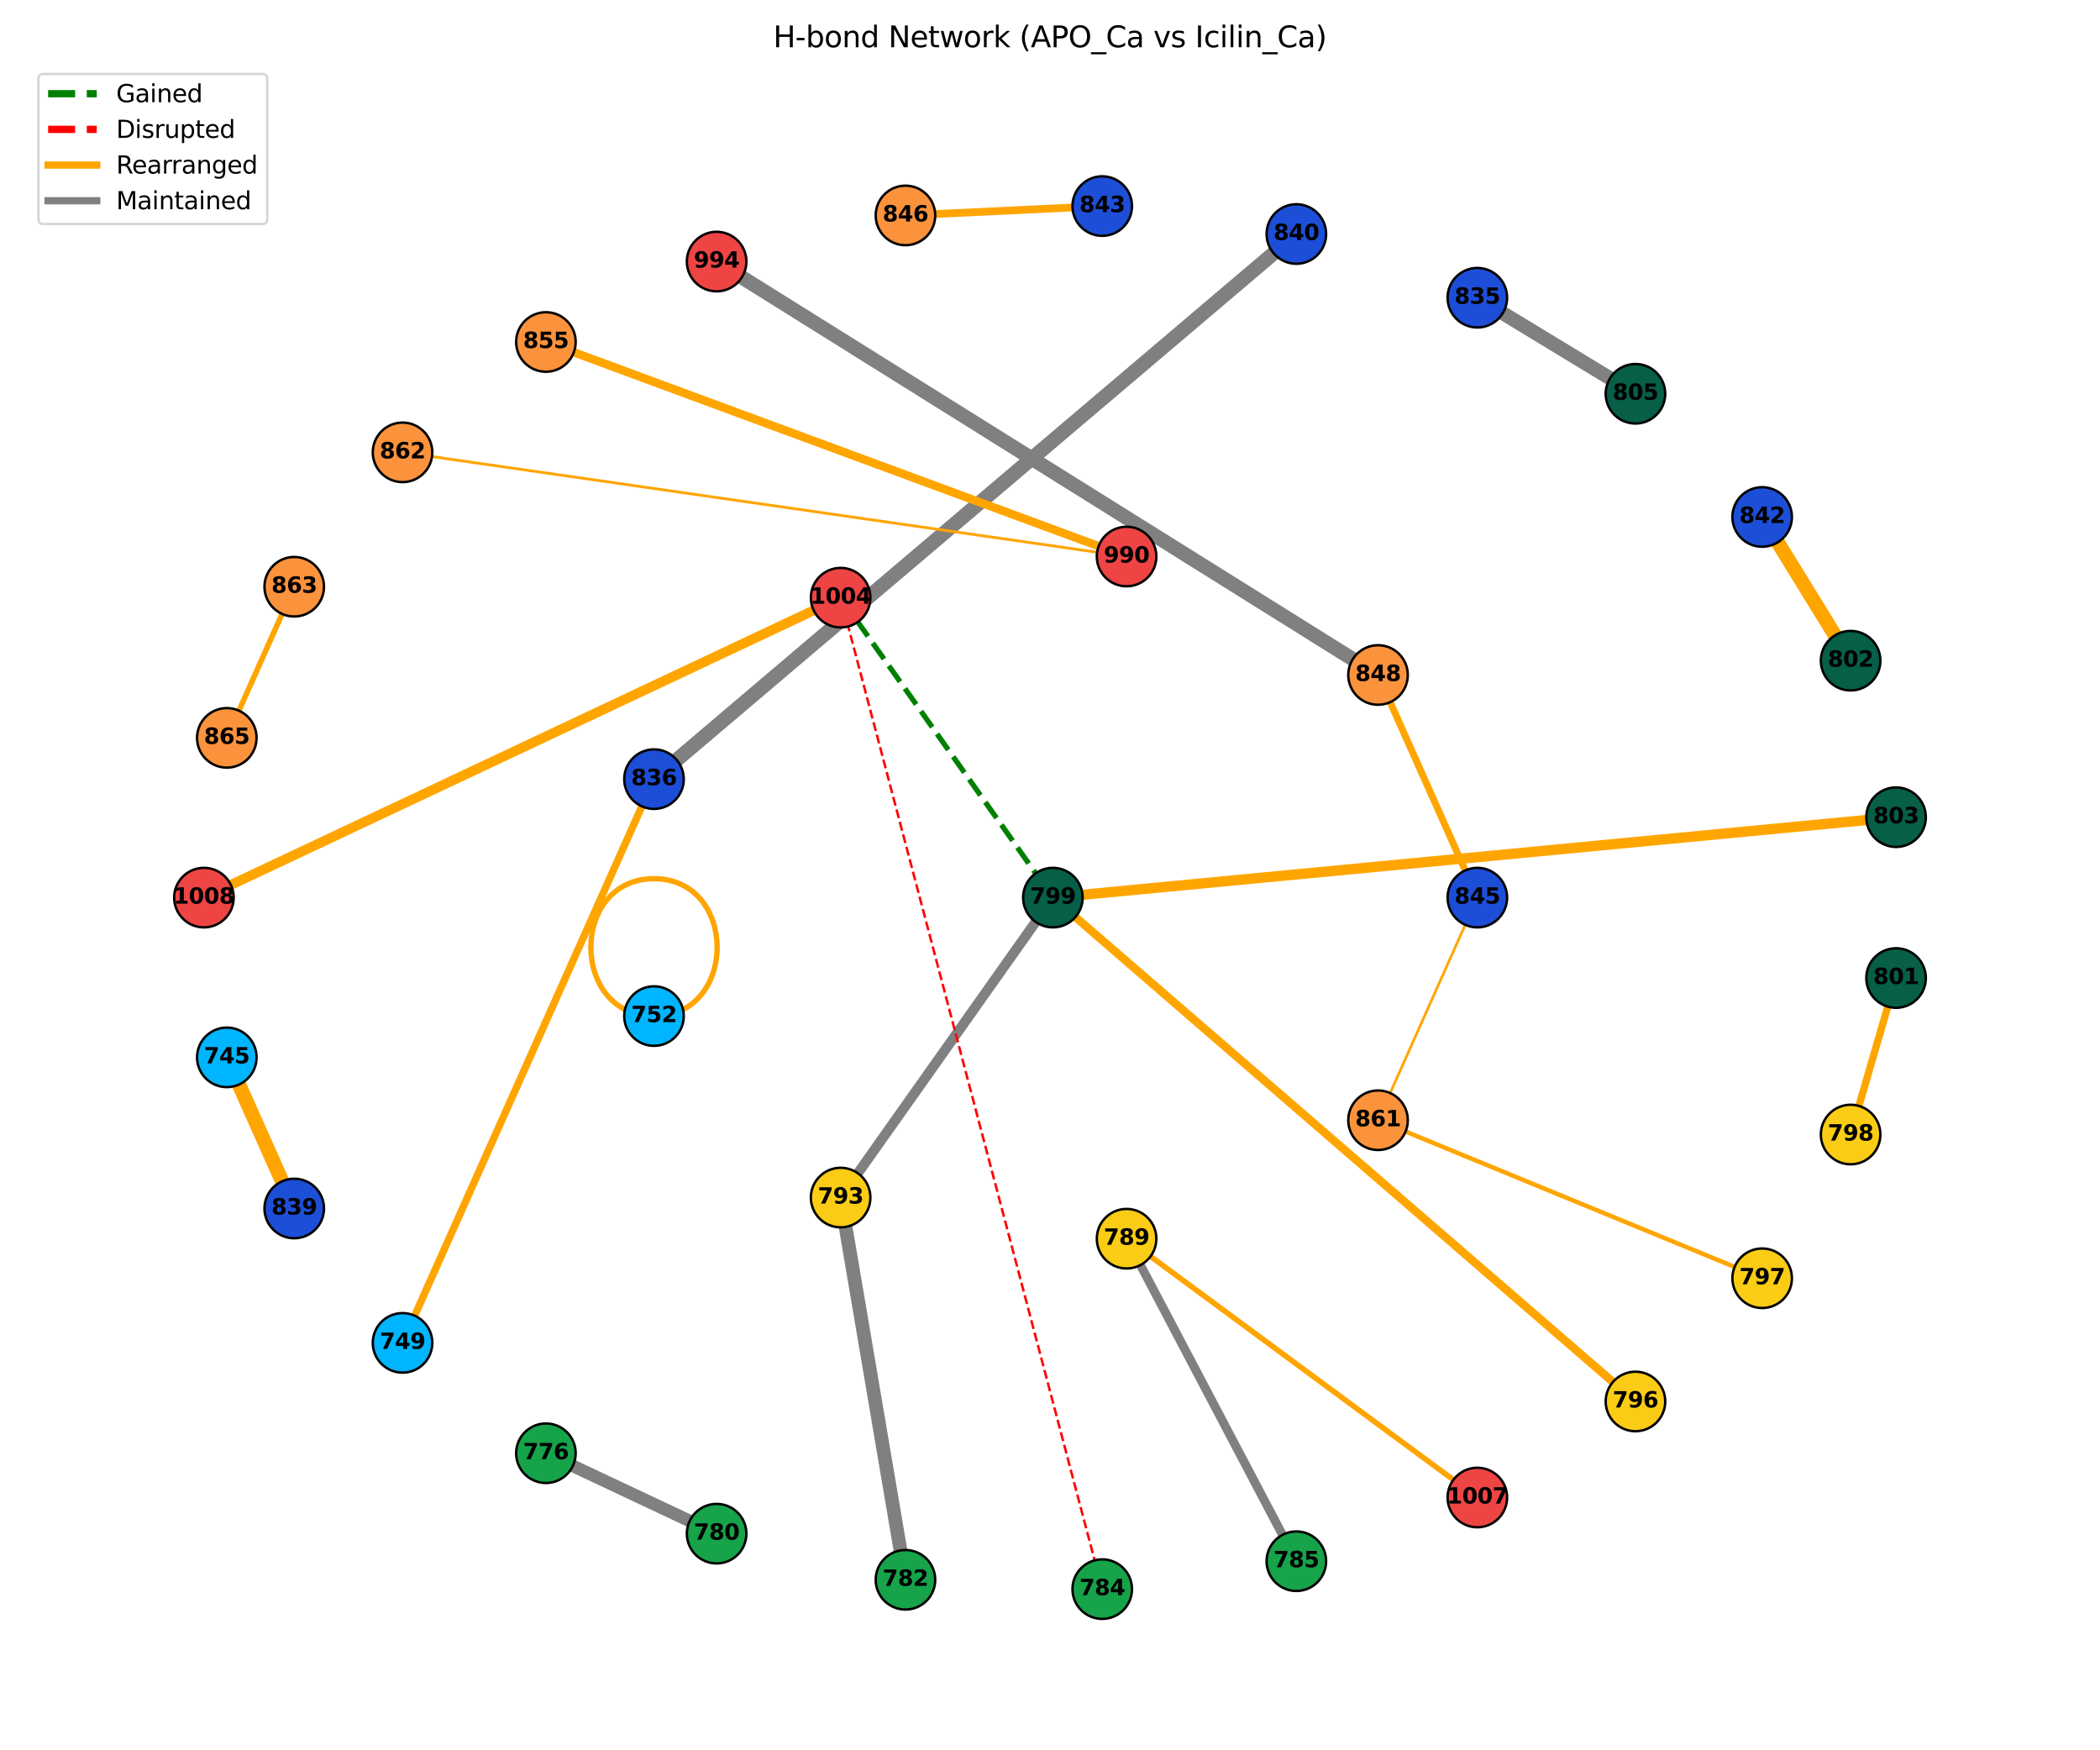 <?xml version="1.0" encoding="utf-8" standalone="no"?>
<!DOCTYPE svg PUBLIC "-//W3C//DTD SVG 1.1//EN"
  "http://www.w3.org/Graphics/SVG/1.1/DTD/svg11.dtd">
<svg xmlns:xlink="http://www.w3.org/1999/xlink" width="864pt" height="720pt" viewBox="0 0 864 720" xmlns="http://www.w3.org/2000/svg" version="1.1">
 <defs>
  <style type="text/css">*{stroke-linejoin: round; stroke-linecap: butt}</style>
 </defs>
 <g id="figure_1">
  <g id="patch_1">
   <path d="M 0 720 
L 864 720 
L 864 0 
L 0 0 
z
" style="fill: #ffffff"/>
  </g>
  <g id="axes_1">
   <g id="LineCollection_1">
    <path d="M 345.861 245.856 
L 83.901 369.243 
" clip-path="url(#p508bbed736)" style="fill: none; stroke: #ffa500; stroke-width: 4.04"/>
    <path d="M 93.316 434.958 
L 121.053 497.129 
" clip-path="url(#p508bbed736)" style="fill: none; stroke: #ffa500; stroke-width: 5.93"/>
    <path d="M 165.617 552.406 
L 269.073 320.514 
" clip-path="url(#p508bbed736)" style="fill: none; stroke: #ffa500; stroke-width: 3.03"/>
    <path d="M 269.073 320.514 
L 533.356 96.263 
" clip-path="url(#p508bbed736)" style="fill: none; stroke: #808080; stroke-width: 5.94"/>
    <path d="M 269.073 417.973 
L 269.073 417.973 
" clip-path="url(#p508bbed736)" style="fill: none; stroke: #ffa500; stroke-width: 2.21"/>
    <path d="M 224.605 597.809 
L 294.838 630.89 
" clip-path="url(#p508bbed736)" style="fill: none; stroke: #808080; stroke-width: 5.17"/>
    <path d="M 372.529 649.865 
L 345.861 492.631 
" clip-path="url(#p508bbed736)" style="fill: none; stroke: #808080; stroke-width: 5.63"/>
    <path d="M 345.861 492.631 
L 433.181 369.243 
" clip-path="url(#p508bbed736)" style="fill: none; stroke: #808080; stroke-width: 4.13"/>
    <path d="M 533.356 642.224 
L 463.507 509.554 
" clip-path="url(#p508bbed736)" style="fill: none; stroke: #808080; stroke-width: 3.63"/>
    <path d="M 463.507 509.554 
L 607.821 616.018 
" clip-path="url(#p508bbed736)" style="fill: none; stroke: #ffa500; stroke-width: 2.26"/>
    <path d="M 433.181 369.243 
L 672.871 576.509 
" clip-path="url(#p508bbed736)" style="fill: none; stroke: #ffa500; stroke-width: 3.41"/>
    <path d="M 433.181 369.243 
L 780.099 336.163 
" clip-path="url(#p508bbed736)" style="fill: none; stroke: #ffa500; stroke-width: 4.24"/>
    <path d="M 725 525.827 
L 566.963 460.825 
" clip-path="url(#p508bbed736)" style="fill: none; stroke: #ffa500; stroke-width: 1.82"/>
    <path d="M 566.963 460.825 
L 607.821 369.243 
" clip-path="url(#p508bbed736)" style="fill: none; stroke: #ffa500; stroke-width: 1.08"/>
    <path d="M 761.397 466.703 
L 780.099 402.324 
" clip-path="url(#p508bbed736)" style="fill: none; stroke: #ffa500; stroke-width: 3.01"/>
    <path d="M 761.397 271.784 
L 725 212.66 
" clip-path="url(#p508bbed736)" style="fill: none; stroke: #ffa500; stroke-width: 5.88"/>
    <path d="M 672.871 161.978 
L 607.821 122.469 
" clip-path="url(#p508bbed736)" style="fill: none; stroke: #808080; stroke-width: 5.8"/>
    <path d="M 453.49 84.775 
L 372.529 88.622 
" clip-path="url(#p508bbed736)" style="fill: none; stroke: #ffa500; stroke-width: 3.17"/>
    <path d="M 607.821 369.243 
L 566.963 277.662 
" clip-path="url(#p508bbed736)" style="fill: none; stroke: #ffa500; stroke-width: 2.84"/>
    <path d="M 566.963 277.662 
L 294.838 107.597 
" clip-path="url(#p508bbed736)" style="fill: none; stroke: #808080; stroke-width: 5.91"/>
    <path d="M 224.605 140.678 
L 463.507 228.932 
" clip-path="url(#p508bbed736)" style="fill: none; stroke: #ffa500; stroke-width: 3.46"/>
    <path d="M 463.507 228.932 
L 165.617 186.081 
" clip-path="url(#p508bbed736)" style="fill: none; stroke: #ffa500; stroke-width: 1.14"/>
    <path d="M 121.053 241.358 
L 93.316 303.529 
" clip-path="url(#p508bbed736)" style="fill: none; stroke: #ffa500; stroke-width: 2.27"/>
   </g>
   <g id="patch_2">
    <path d="M 269.073 361.464 
C 303.706 361.464 303.706 417.973 269.073 417.973 
C 234.44 417.973 234.44 361.464 269.073 361.464 
" clip-path="url(#p508bbed736)" style="fill: none; stroke: #ffa500; stroke-width: 2.21; stroke-linecap: round"/>
   </g>
   <g id="LineCollection_2">
    <path d="M 345.861 245.856 
L 453.49 653.712 
" clip-path="url(#p508bbed736)" style="fill: none; stroke-dasharray: 3.7,1.6; stroke-dashoffset: 0; stroke: #ff0000"/>
    <path d="M 345.861 245.856 
L 433.181 369.243 
" clip-path="url(#p508bbed736)" style="fill: none; stroke-dasharray: 7.992,3.456; stroke-dashoffset: 0; stroke: #008000; stroke-width: 2.16"/>
   </g>
   <g id="PathCollection_1">
    <defs>
     <path id="C0_0_90fcf79a92" d="M 0 12.247 
C 3.248 12.247 6.364 10.957 8.66 8.66 
C 10.957 6.364 12.247 3.248 12.247 -0 
C 12.247 -3.248 10.957 -6.364 8.66 -8.66 
C 6.364 -10.957 3.248 -12.247 0 -12.247 
C -3.248 -12.247 -6.364 -10.957 -8.66 -8.66 
C -10.957 -6.364 -12.247 -3.248 -12.247 0 
C -12.247 3.248 -10.957 6.364 -8.66 8.66 
C -6.364 10.957 -3.248 12.247 0 12.247 
z
"/>
    </defs>
    <g clip-path="url(#p508bbed736)">
     <use xlink:href="#C0_0_90fcf79a92" x="345.861" y="245.856" style="fill: #ef4444; stroke: #000000"/>
    </g>
    <g clip-path="url(#p508bbed736)">
     <use xlink:href="#C0_0_90fcf79a92" x="83.901" y="369.243" style="fill: #ef4444; stroke: #000000"/>
    </g>
    <g clip-path="url(#p508bbed736)">
     <use xlink:href="#C0_0_90fcf79a92" x="93.316" y="434.958" style="fill: #00b5ff; stroke: #000000"/>
    </g>
    <g clip-path="url(#p508bbed736)">
     <use xlink:href="#C0_0_90fcf79a92" x="121.053" y="497.129" style="fill: #1d4ed8; stroke: #000000"/>
    </g>
    <g clip-path="url(#p508bbed736)">
     <use xlink:href="#C0_0_90fcf79a92" x="165.617" y="552.406" style="fill: #00b5ff; stroke: #000000"/>
    </g>
    <g clip-path="url(#p508bbed736)">
     <use xlink:href="#C0_0_90fcf79a92" x="269.073" y="320.514" style="fill: #1d4ed8; stroke: #000000"/>
    </g>
    <g clip-path="url(#p508bbed736)">
     <use xlink:href="#C0_0_90fcf79a92" x="269.073" y="417.973" style="fill: #00b5ff; stroke: #000000"/>
    </g>
    <g clip-path="url(#p508bbed736)">
     <use xlink:href="#C0_0_90fcf79a92" x="224.605" y="597.809" style="fill: #16a34a; stroke: #000000"/>
    </g>
    <g clip-path="url(#p508bbed736)">
     <use xlink:href="#C0_0_90fcf79a92" x="294.838" y="630.89" style="fill: #16a34a; stroke: #000000"/>
    </g>
    <g clip-path="url(#p508bbed736)">
     <use xlink:href="#C0_0_90fcf79a92" x="372.529" y="649.865" style="fill: #16a34a; stroke: #000000"/>
    </g>
    <g clip-path="url(#p508bbed736)">
     <use xlink:href="#C0_0_90fcf79a92" x="345.861" y="492.631" style="fill: #facc15; stroke: #000000"/>
    </g>
    <g clip-path="url(#p508bbed736)">
     <use xlink:href="#C0_0_90fcf79a92" x="453.49" y="653.712" style="fill: #16a34a; stroke: #000000"/>
    </g>
    <g clip-path="url(#p508bbed736)">
     <use xlink:href="#C0_0_90fcf79a92" x="533.356" y="642.224" style="fill: #16a34a; stroke: #000000"/>
    </g>
    <g clip-path="url(#p508bbed736)">
     <use xlink:href="#C0_0_90fcf79a92" x="463.507" y="509.554" style="fill: #facc15; stroke: #000000"/>
    </g>
    <g clip-path="url(#p508bbed736)">
     <use xlink:href="#C0_0_90fcf79a92" x="607.821" y="616.018" style="fill: #ef4444; stroke: #000000"/>
    </g>
    <g clip-path="url(#p508bbed736)">
     <use xlink:href="#C0_0_90fcf79a92" x="433.181" y="369.243" style="fill: #065f46; stroke: #000000"/>
    </g>
    <g clip-path="url(#p508bbed736)">
     <use xlink:href="#C0_0_90fcf79a92" x="672.871" y="576.509" style="fill: #facc15; stroke: #000000"/>
    </g>
    <g clip-path="url(#p508bbed736)">
     <use xlink:href="#C0_0_90fcf79a92" x="725" y="525.827" style="fill: #facc15; stroke: #000000"/>
    </g>
    <g clip-path="url(#p508bbed736)">
     <use xlink:href="#C0_0_90fcf79a92" x="566.963" y="460.825" style="fill: #fb923c; stroke: #000000"/>
    </g>
    <g clip-path="url(#p508bbed736)">
     <use xlink:href="#C0_0_90fcf79a92" x="761.397" y="466.703" style="fill: #facc15; stroke: #000000"/>
    </g>
    <g clip-path="url(#p508bbed736)">
     <use xlink:href="#C0_0_90fcf79a92" x="780.099" y="402.324" style="fill: #065f46; stroke: #000000"/>
    </g>
    <g clip-path="url(#p508bbed736)">
     <use xlink:href="#C0_0_90fcf79a92" x="780.099" y="336.163" style="fill: #065f46; stroke: #000000"/>
    </g>
    <g clip-path="url(#p508bbed736)">
     <use xlink:href="#C0_0_90fcf79a92" x="761.397" y="271.784" style="fill: #065f46; stroke: #000000"/>
    </g>
    <g clip-path="url(#p508bbed736)">
     <use xlink:href="#C0_0_90fcf79a92" x="725" y="212.66" style="fill: #1d4ed8; stroke: #000000"/>
    </g>
    <g clip-path="url(#p508bbed736)">
     <use xlink:href="#C0_0_90fcf79a92" x="672.871" y="161.978" style="fill: #065f46; stroke: #000000"/>
    </g>
    <g clip-path="url(#p508bbed736)">
     <use xlink:href="#C0_0_90fcf79a92" x="607.821" y="122.469" style="fill: #1d4ed8; stroke: #000000"/>
    </g>
    <g clip-path="url(#p508bbed736)">
     <use xlink:href="#C0_0_90fcf79a92" x="533.356" y="96.263" style="fill: #1d4ed8; stroke: #000000"/>
    </g>
    <g clip-path="url(#p508bbed736)">
     <use xlink:href="#C0_0_90fcf79a92" x="453.49" y="84.775" style="fill: #1d4ed8; stroke: #000000"/>
    </g>
    <g clip-path="url(#p508bbed736)">
     <use xlink:href="#C0_0_90fcf79a92" x="372.529" y="88.622" style="fill: #fb923c; stroke: #000000"/>
    </g>
    <g clip-path="url(#p508bbed736)">
     <use xlink:href="#C0_0_90fcf79a92" x="607.821" y="369.243" style="fill: #1d4ed8; stroke: #000000"/>
    </g>
    <g clip-path="url(#p508bbed736)">
     <use xlink:href="#C0_0_90fcf79a92" x="566.963" y="277.662" style="fill: #fb923c; stroke: #000000"/>
    </g>
    <g clip-path="url(#p508bbed736)">
     <use xlink:href="#C0_0_90fcf79a92" x="294.838" y="107.597" style="fill: #ef4444; stroke: #000000"/>
    </g>
    <g clip-path="url(#p508bbed736)">
     <use xlink:href="#C0_0_90fcf79a92" x="224.605" y="140.678" style="fill: #fb923c; stroke: #000000"/>
    </g>
    <g clip-path="url(#p508bbed736)">
     <use xlink:href="#C0_0_90fcf79a92" x="463.507" y="228.932" style="fill: #ef4444; stroke: #000000"/>
    </g>
    <g clip-path="url(#p508bbed736)">
     <use xlink:href="#C0_0_90fcf79a92" x="165.617" y="186.081" style="fill: #fb923c; stroke: #000000"/>
    </g>
    <g clip-path="url(#p508bbed736)">
     <use xlink:href="#C0_0_90fcf79a92" x="121.053" y="241.358" style="fill: #fb923c; stroke: #000000"/>
    </g>
    <g clip-path="url(#p508bbed736)">
     <use xlink:href="#C0_0_90fcf79a92" x="93.316" y="303.529" style="fill: #fb923c; stroke: #000000"/>
    </g>
   </g>
   <g id="line2d_1"/>
   <g id="line2d_2"/>
   <g id="line2d_3"/>
   <g id="line2d_4"/>
   <g id="text_1">
    <g clip-path="url(#p508bbed736)">
     <!-- 1004 -->
     <g transform="translate(333.337 248.34) scale(0.09 -0.09)">
      <defs>
       <path id="DejaVuSans-Bold-31" d="M 750 831 
L 1813 831 
L 1813 3847 
L 722 3622 
L 722 4441 
L 1806 4666 
L 2950 4666 
L 2950 831 
L 4013 831 
L 4013 0 
L 750 0 
L 750 831 
z
" transform="scale(0.016)"/>
       <path id="DejaVuSans-Bold-30" d="M 2944 2338 
Q 2944 3213 2780 3570 
Q 2616 3928 2228 3928 
Q 1841 3928 1675 3570 
Q 1509 3213 1509 2338 
Q 1509 1453 1675 1090 
Q 1841 728 2228 728 
Q 2613 728 2778 1090 
Q 2944 1453 2944 2338 
z
M 4147 2328 
Q 4147 1169 3647 539 
Q 3147 -91 2228 -91 
Q 1306 -91 806 539 
Q 306 1169 306 2328 
Q 306 3491 806 4120 
Q 1306 4750 2228 4750 
Q 3147 4750 3647 4120 
Q 4147 3491 4147 2328 
z
" transform="scale(0.016)"/>
       <path id="DejaVuSans-Bold-34" d="M 2356 3675 
L 1038 1722 
L 2356 1722 
L 2356 3675 
z
M 2156 4666 
L 3494 4666 
L 3494 1722 
L 4159 1722 
L 4159 850 
L 3494 850 
L 3494 0 
L 2356 0 
L 2356 850 
L 288 850 
L 288 1881 
L 2156 4666 
z
" transform="scale(0.016)"/>
      </defs>
      <use xlink:href="#DejaVuSans-Bold-31"/>
      <use xlink:href="#DejaVuSans-Bold-30" transform="translate(69.58 0)"/>
      <use xlink:href="#DejaVuSans-Bold-30" transform="translate(139.16 0)"/>
      <use xlink:href="#DejaVuSans-Bold-34" transform="translate(208.74 0)"/>
     </g>
    </g>
   </g>
   <g id="text_2">
    <g clip-path="url(#p508bbed736)">
     <!-- 1008 -->
     <g transform="translate(71.377 371.727) scale(0.09 -0.09)">
      <defs>
       <path id="DejaVuSans-Bold-38" d="M 2228 2088 
Q 1891 2088 1709 1903 
Q 1528 1719 1528 1375 
Q 1528 1031 1709 848 
Q 1891 666 2228 666 
Q 2563 666 2741 848 
Q 2919 1031 2919 1375 
Q 2919 1722 2741 1905 
Q 2563 2088 2228 2088 
z
M 1350 2484 
Q 925 2613 709 2878 
Q 494 3144 494 3541 
Q 494 4131 934 4440 
Q 1375 4750 2228 4750 
Q 3075 4750 3515 4442 
Q 3956 4134 3956 3541 
Q 3956 3144 3739 2878 
Q 3522 2613 3097 2484 
Q 3572 2353 3814 2058 
Q 4056 1763 4056 1313 
Q 4056 619 3595 264 
Q 3134 -91 2228 -91 
Q 1319 -91 855 264 
Q 391 619 391 1313 
Q 391 1763 633 2058 
Q 875 2353 1350 2484 
z
M 1631 3419 
Q 1631 3141 1786 2991 
Q 1941 2841 2228 2841 
Q 2509 2841 2662 2991 
Q 2816 3141 2816 3419 
Q 2816 3697 2662 3845 
Q 2509 3994 2228 3994 
Q 1941 3994 1786 3844 
Q 1631 3694 1631 3419 
z
" transform="scale(0.016)"/>
      </defs>
      <use xlink:href="#DejaVuSans-Bold-31"/>
      <use xlink:href="#DejaVuSans-Bold-30" transform="translate(69.58 0)"/>
      <use xlink:href="#DejaVuSans-Bold-30" transform="translate(139.16 0)"/>
      <use xlink:href="#DejaVuSans-Bold-38" transform="translate(208.74 0)"/>
     </g>
    </g>
   </g>
   <g id="text_3">
    <g clip-path="url(#p508bbed736)">
     <!-- 745 -->
     <g transform="translate(83.923 437.441) scale(0.09 -0.09)">
      <defs>
       <path id="DejaVuSans-Bold-37" d="M 428 4666 
L 3944 4666 
L 3944 3988 
L 2125 0 
L 953 0 
L 2675 3781 
L 428 3781 
L 428 4666 
z
" transform="scale(0.016)"/>
       <path id="DejaVuSans-Bold-35" d="M 678 4666 
L 3669 4666 
L 3669 3781 
L 1638 3781 
L 1638 3059 
Q 1775 3097 1914 3117 
Q 2053 3138 2203 3138 
Q 3056 3138 3531 2711 
Q 4006 2284 4006 1522 
Q 4006 766 3489 337 
Q 2972 -91 2053 -91 
Q 1656 -91 1267 -14 
Q 878 63 494 219 
L 494 1166 
Q 875 947 1217 837 
Q 1559 728 1863 728 
Q 2300 728 2551 942 
Q 2803 1156 2803 1522 
Q 2803 1891 2551 2103 
Q 2300 2316 1863 2316 
Q 1603 2316 1309 2248 
Q 1016 2181 678 2041 
L 678 4666 
z
" transform="scale(0.016)"/>
      </defs>
      <use xlink:href="#DejaVuSans-Bold-37"/>
      <use xlink:href="#DejaVuSans-Bold-34" transform="translate(69.58 0)"/>
      <use xlink:href="#DejaVuSans-Bold-35" transform="translate(139.16 0)"/>
     </g>
    </g>
   </g>
   <g id="text_4">
    <g clip-path="url(#p508bbed736)">
     <!-- 839 -->
     <g transform="translate(111.66 499.613) scale(0.09 -0.09)">
      <defs>
       <path id="DejaVuSans-Bold-33" d="M 2981 2516 
Q 3453 2394 3698 2092 
Q 3944 1791 3944 1325 
Q 3944 631 3412 270 
Q 2881 -91 1863 -91 
Q 1503 -91 1142 -33 
Q 781 25 428 141 
L 428 1069 
Q 766 900 1098 814 
Q 1431 728 1753 728 
Q 2231 728 2486 893 
Q 2741 1059 2741 1369 
Q 2741 1688 2480 1852 
Q 2219 2016 1709 2016 
L 1228 2016 
L 1228 2791 
L 1734 2791 
Q 2188 2791 2409 2933 
Q 2631 3075 2631 3366 
Q 2631 3634 2415 3781 
Q 2200 3928 1806 3928 
Q 1516 3928 1219 3862 
Q 922 3797 628 3669 
L 628 4550 
Q 984 4650 1334 4700 
Q 1684 4750 2022 4750 
Q 2931 4750 3382 4451 
Q 3834 4153 3834 3553 
Q 3834 3144 3618 2883 
Q 3403 2622 2981 2516 
z
" transform="scale(0.016)"/>
       <path id="DejaVuSans-Bold-39" d="M 641 103 
L 641 966 
Q 928 831 1190 764 
Q 1453 697 1709 697 
Q 2247 697 2547 995 
Q 2847 1294 2900 1881 
Q 2688 1725 2447 1647 
Q 2206 1569 1925 1569 
Q 1209 1569 770 1986 
Q 331 2403 331 3084 
Q 331 3838 820 4291 
Q 1309 4744 2131 4744 
Q 3044 4744 3544 4128 
Q 4044 3513 4044 2388 
Q 4044 1231 3459 570 
Q 2875 -91 1856 -91 
Q 1528 -91 1228 -42 
Q 928 6 641 103 
z
M 2125 2350 
Q 2441 2350 2600 2554 
Q 2759 2759 2759 3169 
Q 2759 3575 2600 3781 
Q 2441 3988 2125 3988 
Q 1809 3988 1650 3781 
Q 1491 3575 1491 3169 
Q 1491 2759 1650 2554 
Q 1809 2350 2125 2350 
z
" transform="scale(0.016)"/>
      </defs>
      <use xlink:href="#DejaVuSans-Bold-38"/>
      <use xlink:href="#DejaVuSans-Bold-33" transform="translate(69.58 0)"/>
      <use xlink:href="#DejaVuSans-Bold-39" transform="translate(139.16 0)"/>
     </g>
    </g>
   </g>
   <g id="text_5">
    <g clip-path="url(#p508bbed736)">
     <!-- 749 -->
     <g transform="translate(156.224 554.89) scale(0.09 -0.09)">
      <use xlink:href="#DejaVuSans-Bold-37"/>
      <use xlink:href="#DejaVuSans-Bold-34" transform="translate(69.58 0)"/>
      <use xlink:href="#DejaVuSans-Bold-39" transform="translate(139.16 0)"/>
     </g>
    </g>
   </g>
   <g id="text_6">
    <g clip-path="url(#p508bbed736)">
     <!-- 836 -->
     <g transform="translate(259.68 322.997) scale(0.09 -0.09)">
      <defs>
       <path id="DejaVuSans-Bold-36" d="M 2316 2303 
Q 2000 2303 1842 2098 
Q 1684 1894 1684 1484 
Q 1684 1075 1842 870 
Q 2000 666 2316 666 
Q 2634 666 2792 870 
Q 2950 1075 2950 1484 
Q 2950 1894 2792 2098 
Q 2634 2303 2316 2303 
z
M 3803 4544 
L 3803 3681 
Q 3506 3822 3243 3889 
Q 2981 3956 2731 3956 
Q 2194 3956 1894 3657 
Q 1594 3359 1544 2772 
Q 1750 2925 1990 3001 
Q 2231 3078 2516 3078 
Q 3231 3078 3670 2659 
Q 4109 2241 4109 1563 
Q 4109 813 3618 361 
Q 3128 -91 2303 -91 
Q 1394 -91 895 523 
Q 397 1138 397 2266 
Q 397 3422 980 4083 
Q 1563 4744 2578 4744 
Q 2900 4744 3203 4694 
Q 3506 4644 3803 4544 
z
" transform="scale(0.016)"/>
      </defs>
      <use xlink:href="#DejaVuSans-Bold-38"/>
      <use xlink:href="#DejaVuSans-Bold-33" transform="translate(69.58 0)"/>
      <use xlink:href="#DejaVuSans-Bold-36" transform="translate(139.16 0)"/>
     </g>
    </g>
   </g>
   <g id="text_7">
    <g clip-path="url(#p508bbed736)">
     <!-- 752 -->
     <g transform="translate(259.68 420.456) scale(0.09 -0.09)">
      <defs>
       <path id="DejaVuSans-Bold-32" d="M 1844 884 
L 3897 884 
L 3897 0 
L 506 0 
L 506 884 
L 2209 2388 
Q 2438 2594 2547 2791 
Q 2656 2988 2656 3200 
Q 2656 3528 2436 3728 
Q 2216 3928 1850 3928 
Q 1569 3928 1234 3808 
Q 900 3688 519 3450 
L 519 4475 
Q 925 4609 1322 4679 
Q 1719 4750 2100 4750 
Q 2938 4750 3402 4381 
Q 3866 4013 3866 3353 
Q 3866 2972 3669 2642 
Q 3472 2313 2841 1759 
L 1844 884 
z
" transform="scale(0.016)"/>
      </defs>
      <use xlink:href="#DejaVuSans-Bold-37"/>
      <use xlink:href="#DejaVuSans-Bold-35" transform="translate(69.58 0)"/>
      <use xlink:href="#DejaVuSans-Bold-32" transform="translate(139.16 0)"/>
     </g>
    </g>
   </g>
   <g id="text_8">
    <g clip-path="url(#p508bbed736)">
     <!-- 776 -->
     <g transform="translate(215.212 600.293) scale(0.09 -0.09)">
      <use xlink:href="#DejaVuSans-Bold-37"/>
      <use xlink:href="#DejaVuSans-Bold-37" transform="translate(69.58 0)"/>
      <use xlink:href="#DejaVuSans-Bold-36" transform="translate(139.16 0)"/>
     </g>
    </g>
   </g>
   <g id="text_9">
    <g clip-path="url(#p508bbed736)">
     <!-- 780 -->
     <g transform="translate(285.445 633.374) scale(0.09 -0.09)">
      <use xlink:href="#DejaVuSans-Bold-37"/>
      <use xlink:href="#DejaVuSans-Bold-38" transform="translate(69.58 0)"/>
      <use xlink:href="#DejaVuSans-Bold-30" transform="translate(139.16 0)"/>
     </g>
    </g>
   </g>
   <g id="text_10">
    <g clip-path="url(#p508bbed736)">
     <!-- 782 -->
     <g transform="translate(363.136 652.349) scale(0.09 -0.09)">
      <use xlink:href="#DejaVuSans-Bold-37"/>
      <use xlink:href="#DejaVuSans-Bold-38" transform="translate(69.58 0)"/>
      <use xlink:href="#DejaVuSans-Bold-32" transform="translate(139.16 0)"/>
     </g>
    </g>
   </g>
   <g id="text_11">
    <g clip-path="url(#p508bbed736)">
     <!-- 793 -->
     <g transform="translate(336.468 495.114) scale(0.09 -0.09)">
      <use xlink:href="#DejaVuSans-Bold-37"/>
      <use xlink:href="#DejaVuSans-Bold-39" transform="translate(69.58 0)"/>
      <use xlink:href="#DejaVuSans-Bold-33" transform="translate(139.16 0)"/>
     </g>
    </g>
   </g>
   <g id="text_12">
    <g clip-path="url(#p508bbed736)">
     <!-- 784 -->
     <g transform="translate(444.097 656.196) scale(0.09 -0.09)">
      <use xlink:href="#DejaVuSans-Bold-37"/>
      <use xlink:href="#DejaVuSans-Bold-38" transform="translate(69.58 0)"/>
      <use xlink:href="#DejaVuSans-Bold-34" transform="translate(139.16 0)"/>
     </g>
    </g>
   </g>
   <g id="text_13">
    <g clip-path="url(#p508bbed736)">
     <!-- 785 -->
     <g transform="translate(523.962 644.707) scale(0.09 -0.09)">
      <use xlink:href="#DejaVuSans-Bold-37"/>
      <use xlink:href="#DejaVuSans-Bold-38" transform="translate(69.58 0)"/>
      <use xlink:href="#DejaVuSans-Bold-35" transform="translate(139.16 0)"/>
     </g>
    </g>
   </g>
   <g id="text_14">
    <g clip-path="url(#p508bbed736)">
     <!-- 789 -->
     <g transform="translate(454.114 512.038) scale(0.09 -0.09)">
      <use xlink:href="#DejaVuSans-Bold-37"/>
      <use xlink:href="#DejaVuSans-Bold-38" transform="translate(69.58 0)"/>
      <use xlink:href="#DejaVuSans-Bold-39" transform="translate(139.16 0)"/>
     </g>
    </g>
   </g>
   <g id="text_15">
    <g clip-path="url(#p508bbed736)">
     <!-- 1007 -->
     <g transform="translate(595.297 618.502) scale(0.09 -0.09)">
      <use xlink:href="#DejaVuSans-Bold-31"/>
      <use xlink:href="#DejaVuSans-Bold-30" transform="translate(69.58 0)"/>
      <use xlink:href="#DejaVuSans-Bold-30" transform="translate(139.16 0)"/>
      <use xlink:href="#DejaVuSans-Bold-37" transform="translate(208.74 0)"/>
     </g>
    </g>
   </g>
   <g id="text_16">
    <g clip-path="url(#p508bbed736)">
     <!-- 799 -->
     <g transform="translate(423.788 371.727) scale(0.09 -0.09)">
      <use xlink:href="#DejaVuSans-Bold-37"/>
      <use xlink:href="#DejaVuSans-Bold-39" transform="translate(69.58 0)"/>
      <use xlink:href="#DejaVuSans-Bold-39" transform="translate(139.16 0)"/>
     </g>
    </g>
   </g>
   <g id="text_17">
    <g clip-path="url(#p508bbed736)">
     <!-- 796 -->
     <g transform="translate(663.478 578.993) scale(0.09 -0.09)">
      <use xlink:href="#DejaVuSans-Bold-37"/>
      <use xlink:href="#DejaVuSans-Bold-39" transform="translate(69.58 0)"/>
      <use xlink:href="#DejaVuSans-Bold-36" transform="translate(139.16 0)"/>
     </g>
    </g>
   </g>
   <g id="text_18">
    <g clip-path="url(#p508bbed736)">
     <!-- 797 -->
     <g transform="translate(715.607 528.31) scale(0.09 -0.09)">
      <use xlink:href="#DejaVuSans-Bold-37"/>
      <use xlink:href="#DejaVuSans-Bold-39" transform="translate(69.58 0)"/>
      <use xlink:href="#DejaVuSans-Bold-37" transform="translate(139.16 0)"/>
     </g>
    </g>
   </g>
   <g id="text_19">
    <g clip-path="url(#p508bbed736)">
     <!-- 861 -->
     <g transform="translate(557.57 463.308) scale(0.09 -0.09)">
      <use xlink:href="#DejaVuSans-Bold-38"/>
      <use xlink:href="#DejaVuSans-Bold-36" transform="translate(69.58 0)"/>
      <use xlink:href="#DejaVuSans-Bold-31" transform="translate(139.16 0)"/>
     </g>
    </g>
   </g>
   <g id="text_20">
    <g clip-path="url(#p508bbed736)">
     <!-- 798 -->
     <g transform="translate(752.004 469.186) scale(0.09 -0.09)">
      <use xlink:href="#DejaVuSans-Bold-37"/>
      <use xlink:href="#DejaVuSans-Bold-39" transform="translate(69.58 0)"/>
      <use xlink:href="#DejaVuSans-Bold-38" transform="translate(139.16 0)"/>
     </g>
    </g>
   </g>
   <g id="text_21">
    <g clip-path="url(#p508bbed736)">
     <!-- 801 -->
     <g transform="translate(770.706 404.808) scale(0.09 -0.09)">
      <use xlink:href="#DejaVuSans-Bold-38"/>
      <use xlink:href="#DejaVuSans-Bold-30" transform="translate(69.58 0)"/>
      <use xlink:href="#DejaVuSans-Bold-31" transform="translate(139.16 0)"/>
     </g>
    </g>
   </g>
   <g id="text_22">
    <g clip-path="url(#p508bbed736)">
     <!-- 803 -->
     <g transform="translate(770.706 338.646) scale(0.09 -0.09)">
      <use xlink:href="#DejaVuSans-Bold-38"/>
      <use xlink:href="#DejaVuSans-Bold-30" transform="translate(69.58 0)"/>
      <use xlink:href="#DejaVuSans-Bold-33" transform="translate(139.16 0)"/>
     </g>
    </g>
   </g>
   <g id="text_23">
    <g clip-path="url(#p508bbed736)">
     <!-- 802 -->
     <g transform="translate(752.004 274.268) scale(0.09 -0.09)">
      <use xlink:href="#DejaVuSans-Bold-38"/>
      <use xlink:href="#DejaVuSans-Bold-30" transform="translate(69.58 0)"/>
      <use xlink:href="#DejaVuSans-Bold-32" transform="translate(139.16 0)"/>
     </g>
    </g>
   </g>
   <g id="text_24">
    <g clip-path="url(#p508bbed736)">
     <!-- 842 -->
     <g transform="translate(715.607 215.144) scale(0.09 -0.09)">
      <use xlink:href="#DejaVuSans-Bold-38"/>
      <use xlink:href="#DejaVuSans-Bold-34" transform="translate(69.58 0)"/>
      <use xlink:href="#DejaVuSans-Bold-32" transform="translate(139.16 0)"/>
     </g>
    </g>
   </g>
   <g id="text_25">
    <g clip-path="url(#p508bbed736)">
     <!-- 805 -->
     <g transform="translate(663.478 164.461) scale(0.09 -0.09)">
      <use xlink:href="#DejaVuSans-Bold-38"/>
      <use xlink:href="#DejaVuSans-Bold-30" transform="translate(69.58 0)"/>
      <use xlink:href="#DejaVuSans-Bold-35" transform="translate(139.16 0)"/>
     </g>
    </g>
   </g>
   <g id="text_26">
    <g clip-path="url(#p508bbed736)">
     <!-- 835 -->
     <g transform="translate(598.428 124.952) scale(0.09 -0.09)">
      <use xlink:href="#DejaVuSans-Bold-38"/>
      <use xlink:href="#DejaVuSans-Bold-33" transform="translate(69.58 0)"/>
      <use xlink:href="#DejaVuSans-Bold-35" transform="translate(139.16 0)"/>
     </g>
    </g>
   </g>
   <g id="text_27">
    <g clip-path="url(#p508bbed736)">
     <!-- 840 -->
     <g transform="translate(523.963 98.747) scale(0.09 -0.09)">
      <use xlink:href="#DejaVuSans-Bold-38"/>
      <use xlink:href="#DejaVuSans-Bold-34" transform="translate(69.58 0)"/>
      <use xlink:href="#DejaVuSans-Bold-30" transform="translate(139.16 0)"/>
     </g>
    </g>
   </g>
   <g id="text_28">
    <g clip-path="url(#p508bbed736)">
     <!-- 843 -->
     <g transform="translate(444.097 87.258) scale(0.09 -0.09)">
      <use xlink:href="#DejaVuSans-Bold-38"/>
      <use xlink:href="#DejaVuSans-Bold-34" transform="translate(69.58 0)"/>
      <use xlink:href="#DejaVuSans-Bold-33" transform="translate(139.16 0)"/>
     </g>
    </g>
   </g>
   <g id="text_29">
    <g clip-path="url(#p508bbed736)">
     <!-- 846 -->
     <g transform="translate(363.136 91.105) scale(0.09 -0.09)">
      <use xlink:href="#DejaVuSans-Bold-38"/>
      <use xlink:href="#DejaVuSans-Bold-34" transform="translate(69.58 0)"/>
      <use xlink:href="#DejaVuSans-Bold-36" transform="translate(139.16 0)"/>
     </g>
    </g>
   </g>
   <g id="text_30">
    <g clip-path="url(#p508bbed736)">
     <!-- 845 -->
     <g transform="translate(598.428 371.727) scale(0.09 -0.09)">
      <use xlink:href="#DejaVuSans-Bold-38"/>
      <use xlink:href="#DejaVuSans-Bold-34" transform="translate(69.58 0)"/>
      <use xlink:href="#DejaVuSans-Bold-35" transform="translate(139.16 0)"/>
     </g>
    </g>
   </g>
   <g id="text_31">
    <g clip-path="url(#p508bbed736)">
     <!-- 848 -->
     <g transform="translate(557.57 280.145) scale(0.09 -0.09)">
      <use xlink:href="#DejaVuSans-Bold-38"/>
      <use xlink:href="#DejaVuSans-Bold-34" transform="translate(69.58 0)"/>
      <use xlink:href="#DejaVuSans-Bold-38" transform="translate(139.16 0)"/>
     </g>
    </g>
   </g>
   <g id="text_32">
    <g clip-path="url(#p508bbed736)">
     <!-- 994 -->
     <g transform="translate(285.445 110.08) scale(0.09 -0.09)">
      <use xlink:href="#DejaVuSans-Bold-39"/>
      <use xlink:href="#DejaVuSans-Bold-39" transform="translate(69.58 0)"/>
      <use xlink:href="#DejaVuSans-Bold-34" transform="translate(139.16 0)"/>
     </g>
    </g>
   </g>
   <g id="text_33">
    <g clip-path="url(#p508bbed736)">
     <!-- 855 -->
     <g transform="translate(215.212 143.161) scale(0.09 -0.09)">
      <use xlink:href="#DejaVuSans-Bold-38"/>
      <use xlink:href="#DejaVuSans-Bold-35" transform="translate(69.58 0)"/>
      <use xlink:href="#DejaVuSans-Bold-35" transform="translate(139.16 0)"/>
     </g>
    </g>
   </g>
   <g id="text_34">
    <g clip-path="url(#p508bbed736)">
     <!-- 990 -->
     <g transform="translate(454.114 231.416) scale(0.09 -0.09)">
      <use xlink:href="#DejaVuSans-Bold-39"/>
      <use xlink:href="#DejaVuSans-Bold-39" transform="translate(69.58 0)"/>
      <use xlink:href="#DejaVuSans-Bold-30" transform="translate(139.16 0)"/>
     </g>
    </g>
   </g>
   <g id="text_35">
    <g clip-path="url(#p508bbed736)">
     <!-- 862 -->
     <g transform="translate(156.224 188.564) scale(0.09 -0.09)">
      <use xlink:href="#DejaVuSans-Bold-38"/>
      <use xlink:href="#DejaVuSans-Bold-36" transform="translate(69.58 0)"/>
      <use xlink:href="#DejaVuSans-Bold-32" transform="translate(139.16 0)"/>
     </g>
    </g>
   </g>
   <g id="text_36">
    <g clip-path="url(#p508bbed736)">
     <!-- 863 -->
     <g transform="translate(111.66 243.841) scale(0.09 -0.09)">
      <use xlink:href="#DejaVuSans-Bold-38"/>
      <use xlink:href="#DejaVuSans-Bold-36" transform="translate(69.58 0)"/>
      <use xlink:href="#DejaVuSans-Bold-33" transform="translate(139.16 0)"/>
     </g>
    </g>
   </g>
   <g id="text_37">
    <g clip-path="url(#p508bbed736)">
     <!-- 865 -->
     <g transform="translate(83.923 306.013) scale(0.09 -0.09)">
      <use xlink:href="#DejaVuSans-Bold-38"/>
      <use xlink:href="#DejaVuSans-Bold-36" transform="translate(69.58 0)"/>
      <use xlink:href="#DejaVuSans-Bold-35" transform="translate(139.16 0)"/>
     </g>
    </g>
   </g>
   <g id="text_38">
    <!-- H-bond Network (APO_Ca vs Icilin_Ca) -->
    <g transform="translate(318.142 19.44) scale(0.12 -0.12)">
     <defs>
      <path id="DejaVuSans-48" d="M 628 4666 
L 1259 4666 
L 1259 2753 
L 3553 2753 
L 3553 4666 
L 4184 4666 
L 4184 0 
L 3553 0 
L 3553 2222 
L 1259 2222 
L 1259 0 
L 628 0 
L 628 4666 
z
" transform="scale(0.016)"/>
      <path id="DejaVuSans-2d" d="M 313 2009 
L 1997 2009 
L 1997 1497 
L 313 1497 
L 313 2009 
z
" transform="scale(0.016)"/>
      <path id="DejaVuSans-62" d="M 3116 1747 
Q 3116 2381 2855 2742 
Q 2594 3103 2138 3103 
Q 1681 3103 1420 2742 
Q 1159 2381 1159 1747 
Q 1159 1113 1420 752 
Q 1681 391 2138 391 
Q 2594 391 2855 752 
Q 3116 1113 3116 1747 
z
M 1159 2969 
Q 1341 3281 1617 3432 
Q 1894 3584 2278 3584 
Q 2916 3584 3314 3078 
Q 3713 2572 3713 1747 
Q 3713 922 3314 415 
Q 2916 -91 2278 -91 
Q 1894 -91 1617 61 
Q 1341 213 1159 525 
L 1159 0 
L 581 0 
L 581 4863 
L 1159 4863 
L 1159 2969 
z
" transform="scale(0.016)"/>
      <path id="DejaVuSans-6f" d="M 1959 3097 
Q 1497 3097 1228 2736 
Q 959 2375 959 1747 
Q 959 1119 1226 758 
Q 1494 397 1959 397 
Q 2419 397 2687 759 
Q 2956 1122 2956 1747 
Q 2956 2369 2687 2733 
Q 2419 3097 1959 3097 
z
M 1959 3584 
Q 2709 3584 3137 3096 
Q 3566 2609 3566 1747 
Q 3566 888 3137 398 
Q 2709 -91 1959 -91 
Q 1206 -91 779 398 
Q 353 888 353 1747 
Q 353 2609 779 3096 
Q 1206 3584 1959 3584 
z
" transform="scale(0.016)"/>
      <path id="DejaVuSans-6e" d="M 3513 2113 
L 3513 0 
L 2938 0 
L 2938 2094 
Q 2938 2591 2744 2837 
Q 2550 3084 2163 3084 
Q 1697 3084 1428 2787 
Q 1159 2491 1159 1978 
L 1159 0 
L 581 0 
L 581 3500 
L 1159 3500 
L 1159 2956 
Q 1366 3272 1645 3428 
Q 1925 3584 2291 3584 
Q 2894 3584 3203 3211 
Q 3513 2838 3513 2113 
z
" transform="scale(0.016)"/>
      <path id="DejaVuSans-64" d="M 2906 2969 
L 2906 4863 
L 3481 4863 
L 3481 0 
L 2906 0 
L 2906 525 
Q 2725 213 2448 61 
Q 2172 -91 1784 -91 
Q 1150 -91 751 415 
Q 353 922 353 1747 
Q 353 2572 751 3078 
Q 1150 3584 1784 3584 
Q 2172 3584 2448 3432 
Q 2725 3281 2906 2969 
z
M 947 1747 
Q 947 1113 1208 752 
Q 1469 391 1925 391 
Q 2381 391 2643 752 
Q 2906 1113 2906 1747 
Q 2906 2381 2643 2742 
Q 2381 3103 1925 3103 
Q 1469 3103 1208 2742 
Q 947 2381 947 1747 
z
" transform="scale(0.016)"/>
      <path id="DejaVuSans-20" transform="scale(0.016)"/>
      <path id="DejaVuSans-4e" d="M 628 4666 
L 1478 4666 
L 3547 763 
L 3547 4666 
L 4159 4666 
L 4159 0 
L 3309 0 
L 1241 3903 
L 1241 0 
L 628 0 
L 628 4666 
z
" transform="scale(0.016)"/>
      <path id="DejaVuSans-65" d="M 3597 1894 
L 3597 1613 
L 953 1613 
Q 991 1019 1311 708 
Q 1631 397 2203 397 
Q 2534 397 2845 478 
Q 3156 559 3463 722 
L 3463 178 
Q 3153 47 2828 -22 
Q 2503 -91 2169 -91 
Q 1331 -91 842 396 
Q 353 884 353 1716 
Q 353 2575 817 3079 
Q 1281 3584 2069 3584 
Q 2775 3584 3186 3129 
Q 3597 2675 3597 1894 
z
M 3022 2063 
Q 3016 2534 2758 2815 
Q 2500 3097 2075 3097 
Q 1594 3097 1305 2825 
Q 1016 2553 972 2059 
L 3022 2063 
z
" transform="scale(0.016)"/>
      <path id="DejaVuSans-74" d="M 1172 4494 
L 1172 3500 
L 2356 3500 
L 2356 3053 
L 1172 3053 
L 1172 1153 
Q 1172 725 1289 603 
Q 1406 481 1766 481 
L 2356 481 
L 2356 0 
L 1766 0 
Q 1100 0 847 248 
Q 594 497 594 1153 
L 594 3053 
L 172 3053 
L 172 3500 
L 594 3500 
L 594 4494 
L 1172 4494 
z
" transform="scale(0.016)"/>
      <path id="DejaVuSans-77" d="M 269 3500 
L 844 3500 
L 1563 769 
L 2278 3500 
L 2956 3500 
L 3675 769 
L 4391 3500 
L 4966 3500 
L 4050 0 
L 3372 0 
L 2619 2869 
L 1863 0 
L 1184 0 
L 269 3500 
z
" transform="scale(0.016)"/>
      <path id="DejaVuSans-72" d="M 2631 2963 
Q 2534 3019 2420 3045 
Q 2306 3072 2169 3072 
Q 1681 3072 1420 2755 
Q 1159 2438 1159 1844 
L 1159 0 
L 581 0 
L 581 3500 
L 1159 3500 
L 1159 2956 
Q 1341 3275 1631 3429 
Q 1922 3584 2338 3584 
Q 2397 3584 2469 3576 
Q 2541 3569 2628 3553 
L 2631 2963 
z
" transform="scale(0.016)"/>
      <path id="DejaVuSans-6b" d="M 581 4863 
L 1159 4863 
L 1159 1991 
L 2875 3500 
L 3609 3500 
L 1753 1863 
L 3688 0 
L 2938 0 
L 1159 1709 
L 1159 0 
L 581 0 
L 581 4863 
z
" transform="scale(0.016)"/>
      <path id="DejaVuSans-28" d="M 1984 4856 
Q 1566 4138 1362 3434 
Q 1159 2731 1159 2009 
Q 1159 1288 1364 580 
Q 1569 -128 1984 -844 
L 1484 -844 
Q 1016 -109 783 600 
Q 550 1309 550 2009 
Q 550 2706 781 3412 
Q 1013 4119 1484 4856 
L 1984 4856 
z
" transform="scale(0.016)"/>
      <path id="DejaVuSans-41" d="M 2188 4044 
L 1331 1722 
L 3047 1722 
L 2188 4044 
z
M 1831 4666 
L 2547 4666 
L 4325 0 
L 3669 0 
L 3244 1197 
L 1141 1197 
L 716 0 
L 50 0 
L 1831 4666 
z
" transform="scale(0.016)"/>
      <path id="DejaVuSans-50" d="M 1259 4147 
L 1259 2394 
L 2053 2394 
Q 2494 2394 2734 2622 
Q 2975 2850 2975 3272 
Q 2975 3691 2734 3919 
Q 2494 4147 2053 4147 
L 1259 4147 
z
M 628 4666 
L 2053 4666 
Q 2838 4666 3239 4311 
Q 3641 3956 3641 3272 
Q 3641 2581 3239 2228 
Q 2838 1875 2053 1875 
L 1259 1875 
L 1259 0 
L 628 0 
L 628 4666 
z
" transform="scale(0.016)"/>
      <path id="DejaVuSans-4f" d="M 2522 4238 
Q 1834 4238 1429 3725 
Q 1025 3213 1025 2328 
Q 1025 1447 1429 934 
Q 1834 422 2522 422 
Q 3209 422 3611 934 
Q 4013 1447 4013 2328 
Q 4013 3213 3611 3725 
Q 3209 4238 2522 4238 
z
M 2522 4750 
Q 3503 4750 4090 4092 
Q 4678 3434 4678 2328 
Q 4678 1225 4090 567 
Q 3503 -91 2522 -91 
Q 1538 -91 948 565 
Q 359 1222 359 2328 
Q 359 3434 948 4092 
Q 1538 4750 2522 4750 
z
" transform="scale(0.016)"/>
      <path id="DejaVuSans-5f" d="M 3263 -1063 
L 3263 -1509 
L -63 -1509 
L -63 -1063 
L 3263 -1063 
z
" transform="scale(0.016)"/>
      <path id="DejaVuSans-43" d="M 4122 4306 
L 4122 3641 
Q 3803 3938 3442 4084 
Q 3081 4231 2675 4231 
Q 1875 4231 1450 3742 
Q 1025 3253 1025 2328 
Q 1025 1406 1450 917 
Q 1875 428 2675 428 
Q 3081 428 3442 575 
Q 3803 722 4122 1019 
L 4122 359 
Q 3791 134 3420 21 
Q 3050 -91 2638 -91 
Q 1578 -91 968 557 
Q 359 1206 359 2328 
Q 359 3453 968 4101 
Q 1578 4750 2638 4750 
Q 3056 4750 3426 4639 
Q 3797 4528 4122 4306 
z
" transform="scale(0.016)"/>
      <path id="DejaVuSans-61" d="M 2194 1759 
Q 1497 1759 1228 1600 
Q 959 1441 959 1056 
Q 959 750 1161 570 
Q 1363 391 1709 391 
Q 2188 391 2477 730 
Q 2766 1069 2766 1631 
L 2766 1759 
L 2194 1759 
z
M 3341 1997 
L 3341 0 
L 2766 0 
L 2766 531 
Q 2569 213 2275 61 
Q 1981 -91 1556 -91 
Q 1019 -91 701 211 
Q 384 513 384 1019 
Q 384 1609 779 1909 
Q 1175 2209 1959 2209 
L 2766 2209 
L 2766 2266 
Q 2766 2663 2505 2880 
Q 2244 3097 1772 3097 
Q 1472 3097 1187 3025 
Q 903 2953 641 2809 
L 641 3341 
Q 956 3463 1253 3523 
Q 1550 3584 1831 3584 
Q 2591 3584 2966 3190 
Q 3341 2797 3341 1997 
z
" transform="scale(0.016)"/>
      <path id="DejaVuSans-76" d="M 191 3500 
L 800 3500 
L 1894 563 
L 2988 3500 
L 3597 3500 
L 2284 0 
L 1503 0 
L 191 3500 
z
" transform="scale(0.016)"/>
      <path id="DejaVuSans-73" d="M 2834 3397 
L 2834 2853 
Q 2591 2978 2328 3040 
Q 2066 3103 1784 3103 
Q 1356 3103 1142 2972 
Q 928 2841 928 2578 
Q 928 2378 1081 2264 
Q 1234 2150 1697 2047 
L 1894 2003 
Q 2506 1872 2764 1633 
Q 3022 1394 3022 966 
Q 3022 478 2636 193 
Q 2250 -91 1575 -91 
Q 1294 -91 989 -36 
Q 684 19 347 128 
L 347 722 
Q 666 556 975 473 
Q 1284 391 1588 391 
Q 1994 391 2212 530 
Q 2431 669 2431 922 
Q 2431 1156 2273 1281 
Q 2116 1406 1581 1522 
L 1381 1569 
Q 847 1681 609 1914 
Q 372 2147 372 2553 
Q 372 3047 722 3315 
Q 1072 3584 1716 3584 
Q 2034 3584 2315 3537 
Q 2597 3491 2834 3397 
z
" transform="scale(0.016)"/>
      <path id="DejaVuSans-49" d="M 628 4666 
L 1259 4666 
L 1259 0 
L 628 0 
L 628 4666 
z
" transform="scale(0.016)"/>
      <path id="DejaVuSans-63" d="M 3122 3366 
L 3122 2828 
Q 2878 2963 2633 3030 
Q 2388 3097 2138 3097 
Q 1578 3097 1268 2742 
Q 959 2388 959 1747 
Q 959 1106 1268 751 
Q 1578 397 2138 397 
Q 2388 397 2633 464 
Q 2878 531 3122 666 
L 3122 134 
Q 2881 22 2623 -34 
Q 2366 -91 2075 -91 
Q 1284 -91 818 406 
Q 353 903 353 1747 
Q 353 2603 823 3093 
Q 1294 3584 2113 3584 
Q 2378 3584 2631 3529 
Q 2884 3475 3122 3366 
z
" transform="scale(0.016)"/>
      <path id="DejaVuSans-69" d="M 603 3500 
L 1178 3500 
L 1178 0 
L 603 0 
L 603 3500 
z
M 603 4863 
L 1178 4863 
L 1178 4134 
L 603 4134 
L 603 4863 
z
" transform="scale(0.016)"/>
      <path id="DejaVuSans-6c" d="M 603 4863 
L 1178 4863 
L 1178 0 
L 603 0 
L 603 4863 
z
" transform="scale(0.016)"/>
      <path id="DejaVuSans-29" d="M 513 4856 
L 1013 4856 
Q 1481 4119 1714 3412 
Q 1947 2706 1947 2009 
Q 1947 1309 1714 600 
Q 1481 -109 1013 -844 
L 513 -844 
Q 928 -128 1133 580 
Q 1338 1288 1338 2009 
Q 1338 2731 1133 3434 
Q 928 4138 513 4856 
z
" transform="scale(0.016)"/>
     </defs>
     <use xlink:href="#DejaVuSans-48"/>
     <use xlink:href="#DejaVuSans-2d" transform="translate(75.195 0)"/>
     <use xlink:href="#DejaVuSans-62" transform="translate(111.279 0)"/>
     <use xlink:href="#DejaVuSans-6f" transform="translate(174.756 0)"/>
     <use xlink:href="#DejaVuSans-6e" transform="translate(235.938 0)"/>
     <use xlink:href="#DejaVuSans-64" transform="translate(299.316 0)"/>
     <use xlink:href="#DejaVuSans-20" transform="translate(362.793 0)"/>
     <use xlink:href="#DejaVuSans-4e" transform="translate(394.58 0)"/>
     <use xlink:href="#DejaVuSans-65" transform="translate(469.385 0)"/>
     <use xlink:href="#DejaVuSans-74" transform="translate(530.908 0)"/>
     <use xlink:href="#DejaVuSans-77" transform="translate(570.117 0)"/>
     <use xlink:href="#DejaVuSans-6f" transform="translate(651.904 0)"/>
     <use xlink:href="#DejaVuSans-72" transform="translate(713.086 0)"/>
     <use xlink:href="#DejaVuSans-6b" transform="translate(754.199 0)"/>
     <use xlink:href="#DejaVuSans-20" transform="translate(812.109 0)"/>
     <use xlink:href="#DejaVuSans-28" transform="translate(843.896 0)"/>
     <use xlink:href="#DejaVuSans-41" transform="translate(882.91 0)"/>
     <use xlink:href="#DejaVuSans-50" transform="translate(951.318 0)"/>
     <use xlink:href="#DejaVuSans-4f" transform="translate(1011.621 0)"/>
     <use xlink:href="#DejaVuSans-5f" transform="translate(1090.332 0)"/>
     <use xlink:href="#DejaVuSans-43" transform="translate(1140.332 0)"/>
     <use xlink:href="#DejaVuSans-61" transform="translate(1210.156 0)"/>
     <use xlink:href="#DejaVuSans-20" transform="translate(1271.436 0)"/>
     <use xlink:href="#DejaVuSans-76" transform="translate(1303.223 0)"/>
     <use xlink:href="#DejaVuSans-73" transform="translate(1362.402 0)"/>
     <use xlink:href="#DejaVuSans-20" transform="translate(1414.502 0)"/>
     <use xlink:href="#DejaVuSans-49" transform="translate(1446.289 0)"/>
     <use xlink:href="#DejaVuSans-63" transform="translate(1475.781 0)"/>
     <use xlink:href="#DejaVuSans-69" transform="translate(1530.762 0)"/>
     <use xlink:href="#DejaVuSans-6c" transform="translate(1558.545 0)"/>
     <use xlink:href="#DejaVuSans-69" transform="translate(1586.328 0)"/>
     <use xlink:href="#DejaVuSans-6e" transform="translate(1614.111 0)"/>
     <use xlink:href="#DejaVuSans-5f" transform="translate(1677.49 0)"/>
     <use xlink:href="#DejaVuSans-43" transform="translate(1727.49 0)"/>
     <use xlink:href="#DejaVuSans-61" transform="translate(1797.314 0)"/>
     <use xlink:href="#DejaVuSans-29" transform="translate(1858.594 0)"/>
    </g>
   </g>
   <g id="legend_1">
    <g id="patch_3">
     <path d="M 17.8 92.153 
L 107.942 92.153 
Q 109.942 92.153 109.942 90.153 
L 109.942 32.44 
Q 109.942 30.44 107.942 30.44 
L 17.8 30.44 
Q 15.8 30.44 15.8 32.44 
L 15.8 90.153 
Q 15.8 92.153 17.8 92.153 
z
" style="fill: #ffffff; opacity: 0.8; stroke: #cccccc; stroke-linejoin: miter"/>
    </g>
    <g id="line2d_5">
     <path d="M 19.8 38.538 
L 29.8 38.538 
L 39.8 38.538 
" style="fill: none; stroke-dasharray: 11.1,4.8; stroke-dashoffset: 0; stroke: #008000; stroke-width: 3"/>
    </g>
    <g id="text_39">
     <!-- Gained -->
     <g transform="translate(47.8 42.038) scale(0.1 -0.1)">
      <defs>
       <path id="DejaVuSans-47" d="M 3809 666 
L 3809 1919 
L 2778 1919 
L 2778 2438 
L 4434 2438 
L 4434 434 
Q 4069 175 3628 42 
Q 3188 -91 2688 -91 
Q 1594 -91 976 548 
Q 359 1188 359 2328 
Q 359 3472 976 4111 
Q 1594 4750 2688 4750 
Q 3144 4750 3555 4637 
Q 3966 4525 4313 4306 
L 4313 3634 
Q 3963 3931 3569 4081 
Q 3175 4231 2741 4231 
Q 1884 4231 1454 3753 
Q 1025 3275 1025 2328 
Q 1025 1384 1454 906 
Q 1884 428 2741 428 
Q 3075 428 3337 486 
Q 3600 544 3809 666 
z
" transform="scale(0.016)"/>
      </defs>
      <use xlink:href="#DejaVuSans-47"/>
      <use xlink:href="#DejaVuSans-61" transform="translate(77.49 0)"/>
      <use xlink:href="#DejaVuSans-69" transform="translate(138.77 0)"/>
      <use xlink:href="#DejaVuSans-6e" transform="translate(166.553 0)"/>
      <use xlink:href="#DejaVuSans-65" transform="translate(229.932 0)"/>
      <use xlink:href="#DejaVuSans-64" transform="translate(291.455 0)"/>
     </g>
    </g>
    <g id="line2d_6">
     <path d="M 19.8 53.217 
L 29.8 53.217 
L 39.8 53.217 
" style="fill: none; stroke-dasharray: 11.1,4.8; stroke-dashoffset: 0; stroke: #ff0000; stroke-width: 3"/>
    </g>
    <g id="text_40">
     <!-- Disrupted -->
     <g transform="translate(47.8 56.717) scale(0.1 -0.1)">
      <defs>
       <path id="DejaVuSans-44" d="M 1259 4147 
L 1259 519 
L 2022 519 
Q 2988 519 3436 956 
Q 3884 1394 3884 2338 
Q 3884 3275 3436 3711 
Q 2988 4147 2022 4147 
L 1259 4147 
z
M 628 4666 
L 1925 4666 
Q 3281 4666 3915 4102 
Q 4550 3538 4550 2338 
Q 4550 1131 3912 565 
Q 3275 0 1925 0 
L 628 0 
L 628 4666 
z
" transform="scale(0.016)"/>
       <path id="DejaVuSans-75" d="M 544 1381 
L 544 3500 
L 1119 3500 
L 1119 1403 
Q 1119 906 1312 657 
Q 1506 409 1894 409 
Q 2359 409 2629 706 
Q 2900 1003 2900 1516 
L 2900 3500 
L 3475 3500 
L 3475 0 
L 2900 0 
L 2900 538 
Q 2691 219 2414 64 
Q 2138 -91 1772 -91 
Q 1169 -91 856 284 
Q 544 659 544 1381 
z
M 1991 3584 
L 1991 3584 
z
" transform="scale(0.016)"/>
       <path id="DejaVuSans-70" d="M 1159 525 
L 1159 -1331 
L 581 -1331 
L 581 3500 
L 1159 3500 
L 1159 2969 
Q 1341 3281 1617 3432 
Q 1894 3584 2278 3584 
Q 2916 3584 3314 3078 
Q 3713 2572 3713 1747 
Q 3713 922 3314 415 
Q 2916 -91 2278 -91 
Q 1894 -91 1617 61 
Q 1341 213 1159 525 
z
M 3116 1747 
Q 3116 2381 2855 2742 
Q 2594 3103 2138 3103 
Q 1681 3103 1420 2742 
Q 1159 2381 1159 1747 
Q 1159 1113 1420 752 
Q 1681 391 2138 391 
Q 2594 391 2855 752 
Q 3116 1113 3116 1747 
z
" transform="scale(0.016)"/>
      </defs>
      <use xlink:href="#DejaVuSans-44"/>
      <use xlink:href="#DejaVuSans-69" transform="translate(77.002 0)"/>
      <use xlink:href="#DejaVuSans-73" transform="translate(104.785 0)"/>
      <use xlink:href="#DejaVuSans-72" transform="translate(156.885 0)"/>
      <use xlink:href="#DejaVuSans-75" transform="translate(197.998 0)"/>
      <use xlink:href="#DejaVuSans-70" transform="translate(261.377 0)"/>
      <use xlink:href="#DejaVuSans-74" transform="translate(324.854 0)"/>
      <use xlink:href="#DejaVuSans-65" transform="translate(364.062 0)"/>
      <use xlink:href="#DejaVuSans-64" transform="translate(425.586 0)"/>
     </g>
    </g>
    <g id="line2d_7">
     <path d="M 19.8 67.895 
L 29.8 67.895 
L 39.8 67.895 
" style="fill: none; stroke: #ffa500; stroke-width: 3; stroke-linecap: square"/>
    </g>
    <g id="text_41">
     <!-- Rearranged -->
     <g transform="translate(47.8 71.395) scale(0.1 -0.1)">
      <defs>
       <path id="DejaVuSans-52" d="M 2841 2188 
Q 3044 2119 3236 1894 
Q 3428 1669 3622 1275 
L 4263 0 
L 3584 0 
L 2988 1197 
Q 2756 1666 2539 1819 
Q 2322 1972 1947 1972 
L 1259 1972 
L 1259 0 
L 628 0 
L 628 4666 
L 2053 4666 
Q 2853 4666 3247 4331 
Q 3641 3997 3641 3322 
Q 3641 2881 3436 2590 
Q 3231 2300 2841 2188 
z
M 1259 4147 
L 1259 2491 
L 2053 2491 
Q 2509 2491 2742 2702 
Q 2975 2913 2975 3322 
Q 2975 3731 2742 3939 
Q 2509 4147 2053 4147 
L 1259 4147 
z
" transform="scale(0.016)"/>
       <path id="DejaVuSans-67" d="M 2906 1791 
Q 2906 2416 2648 2759 
Q 2391 3103 1925 3103 
Q 1463 3103 1205 2759 
Q 947 2416 947 1791 
Q 947 1169 1205 825 
Q 1463 481 1925 481 
Q 2391 481 2648 825 
Q 2906 1169 2906 1791 
z
M 3481 434 
Q 3481 -459 3084 -895 
Q 2688 -1331 1869 -1331 
Q 1566 -1331 1297 -1286 
Q 1028 -1241 775 -1147 
L 775 -588 
Q 1028 -725 1275 -790 
Q 1522 -856 1778 -856 
Q 2344 -856 2625 -561 
Q 2906 -266 2906 331 
L 2906 616 
Q 2728 306 2450 153 
Q 2172 0 1784 0 
Q 1141 0 747 490 
Q 353 981 353 1791 
Q 353 2603 747 3093 
Q 1141 3584 1784 3584 
Q 2172 3584 2450 3431 
Q 2728 3278 2906 2969 
L 2906 3500 
L 3481 3500 
L 3481 434 
z
" transform="scale(0.016)"/>
      </defs>
      <use xlink:href="#DejaVuSans-52"/>
      <use xlink:href="#DejaVuSans-65" transform="translate(64.982 0)"/>
      <use xlink:href="#DejaVuSans-61" transform="translate(126.506 0)"/>
      <use xlink:href="#DejaVuSans-72" transform="translate(187.785 0)"/>
      <use xlink:href="#DejaVuSans-72" transform="translate(227.148 0)"/>
      <use xlink:href="#DejaVuSans-61" transform="translate(268.262 0)"/>
      <use xlink:href="#DejaVuSans-6e" transform="translate(329.541 0)"/>
      <use xlink:href="#DejaVuSans-67" transform="translate(392.92 0)"/>
      <use xlink:href="#DejaVuSans-65" transform="translate(456.396 0)"/>
      <use xlink:href="#DejaVuSans-64" transform="translate(517.92 0)"/>
     </g>
    </g>
    <g id="line2d_8">
     <path d="M 19.8 82.573 
L 29.8 82.573 
L 39.8 82.573 
" style="fill: none; stroke: #808080; stroke-width: 3; stroke-linecap: square"/>
    </g>
    <g id="text_42">
     <!-- Maintained -->
     <g transform="translate(47.8 86.073) scale(0.1 -0.1)">
      <defs>
       <path id="DejaVuSans-4d" d="M 628 4666 
L 1569 4666 
L 2759 1491 
L 3956 4666 
L 4897 4666 
L 4897 0 
L 4281 0 
L 4281 4097 
L 3078 897 
L 2444 897 
L 1241 4097 
L 1241 0 
L 628 0 
L 628 4666 
z
" transform="scale(0.016)"/>
      </defs>
      <use xlink:href="#DejaVuSans-4d"/>
      <use xlink:href="#DejaVuSans-61" transform="translate(86.279 0)"/>
      <use xlink:href="#DejaVuSans-69" transform="translate(147.559 0)"/>
      <use xlink:href="#DejaVuSans-6e" transform="translate(175.342 0)"/>
      <use xlink:href="#DejaVuSans-74" transform="translate(238.721 0)"/>
      <use xlink:href="#DejaVuSans-61" transform="translate(277.93 0)"/>
      <use xlink:href="#DejaVuSans-69" transform="translate(339.209 0)"/>
      <use xlink:href="#DejaVuSans-6e" transform="translate(366.992 0)"/>
      <use xlink:href="#DejaVuSans-65" transform="translate(430.371 0)"/>
      <use xlink:href="#DejaVuSans-64" transform="translate(491.895 0)"/>
     </g>
    </g>
   </g>
  </g>
 </g>
 <defs>
  <clipPath id="p508bbed736">
   <rect x="10.8" y="25.44" width="842.4" height="683.76"/>
  </clipPath>
 </defs>
</svg>
